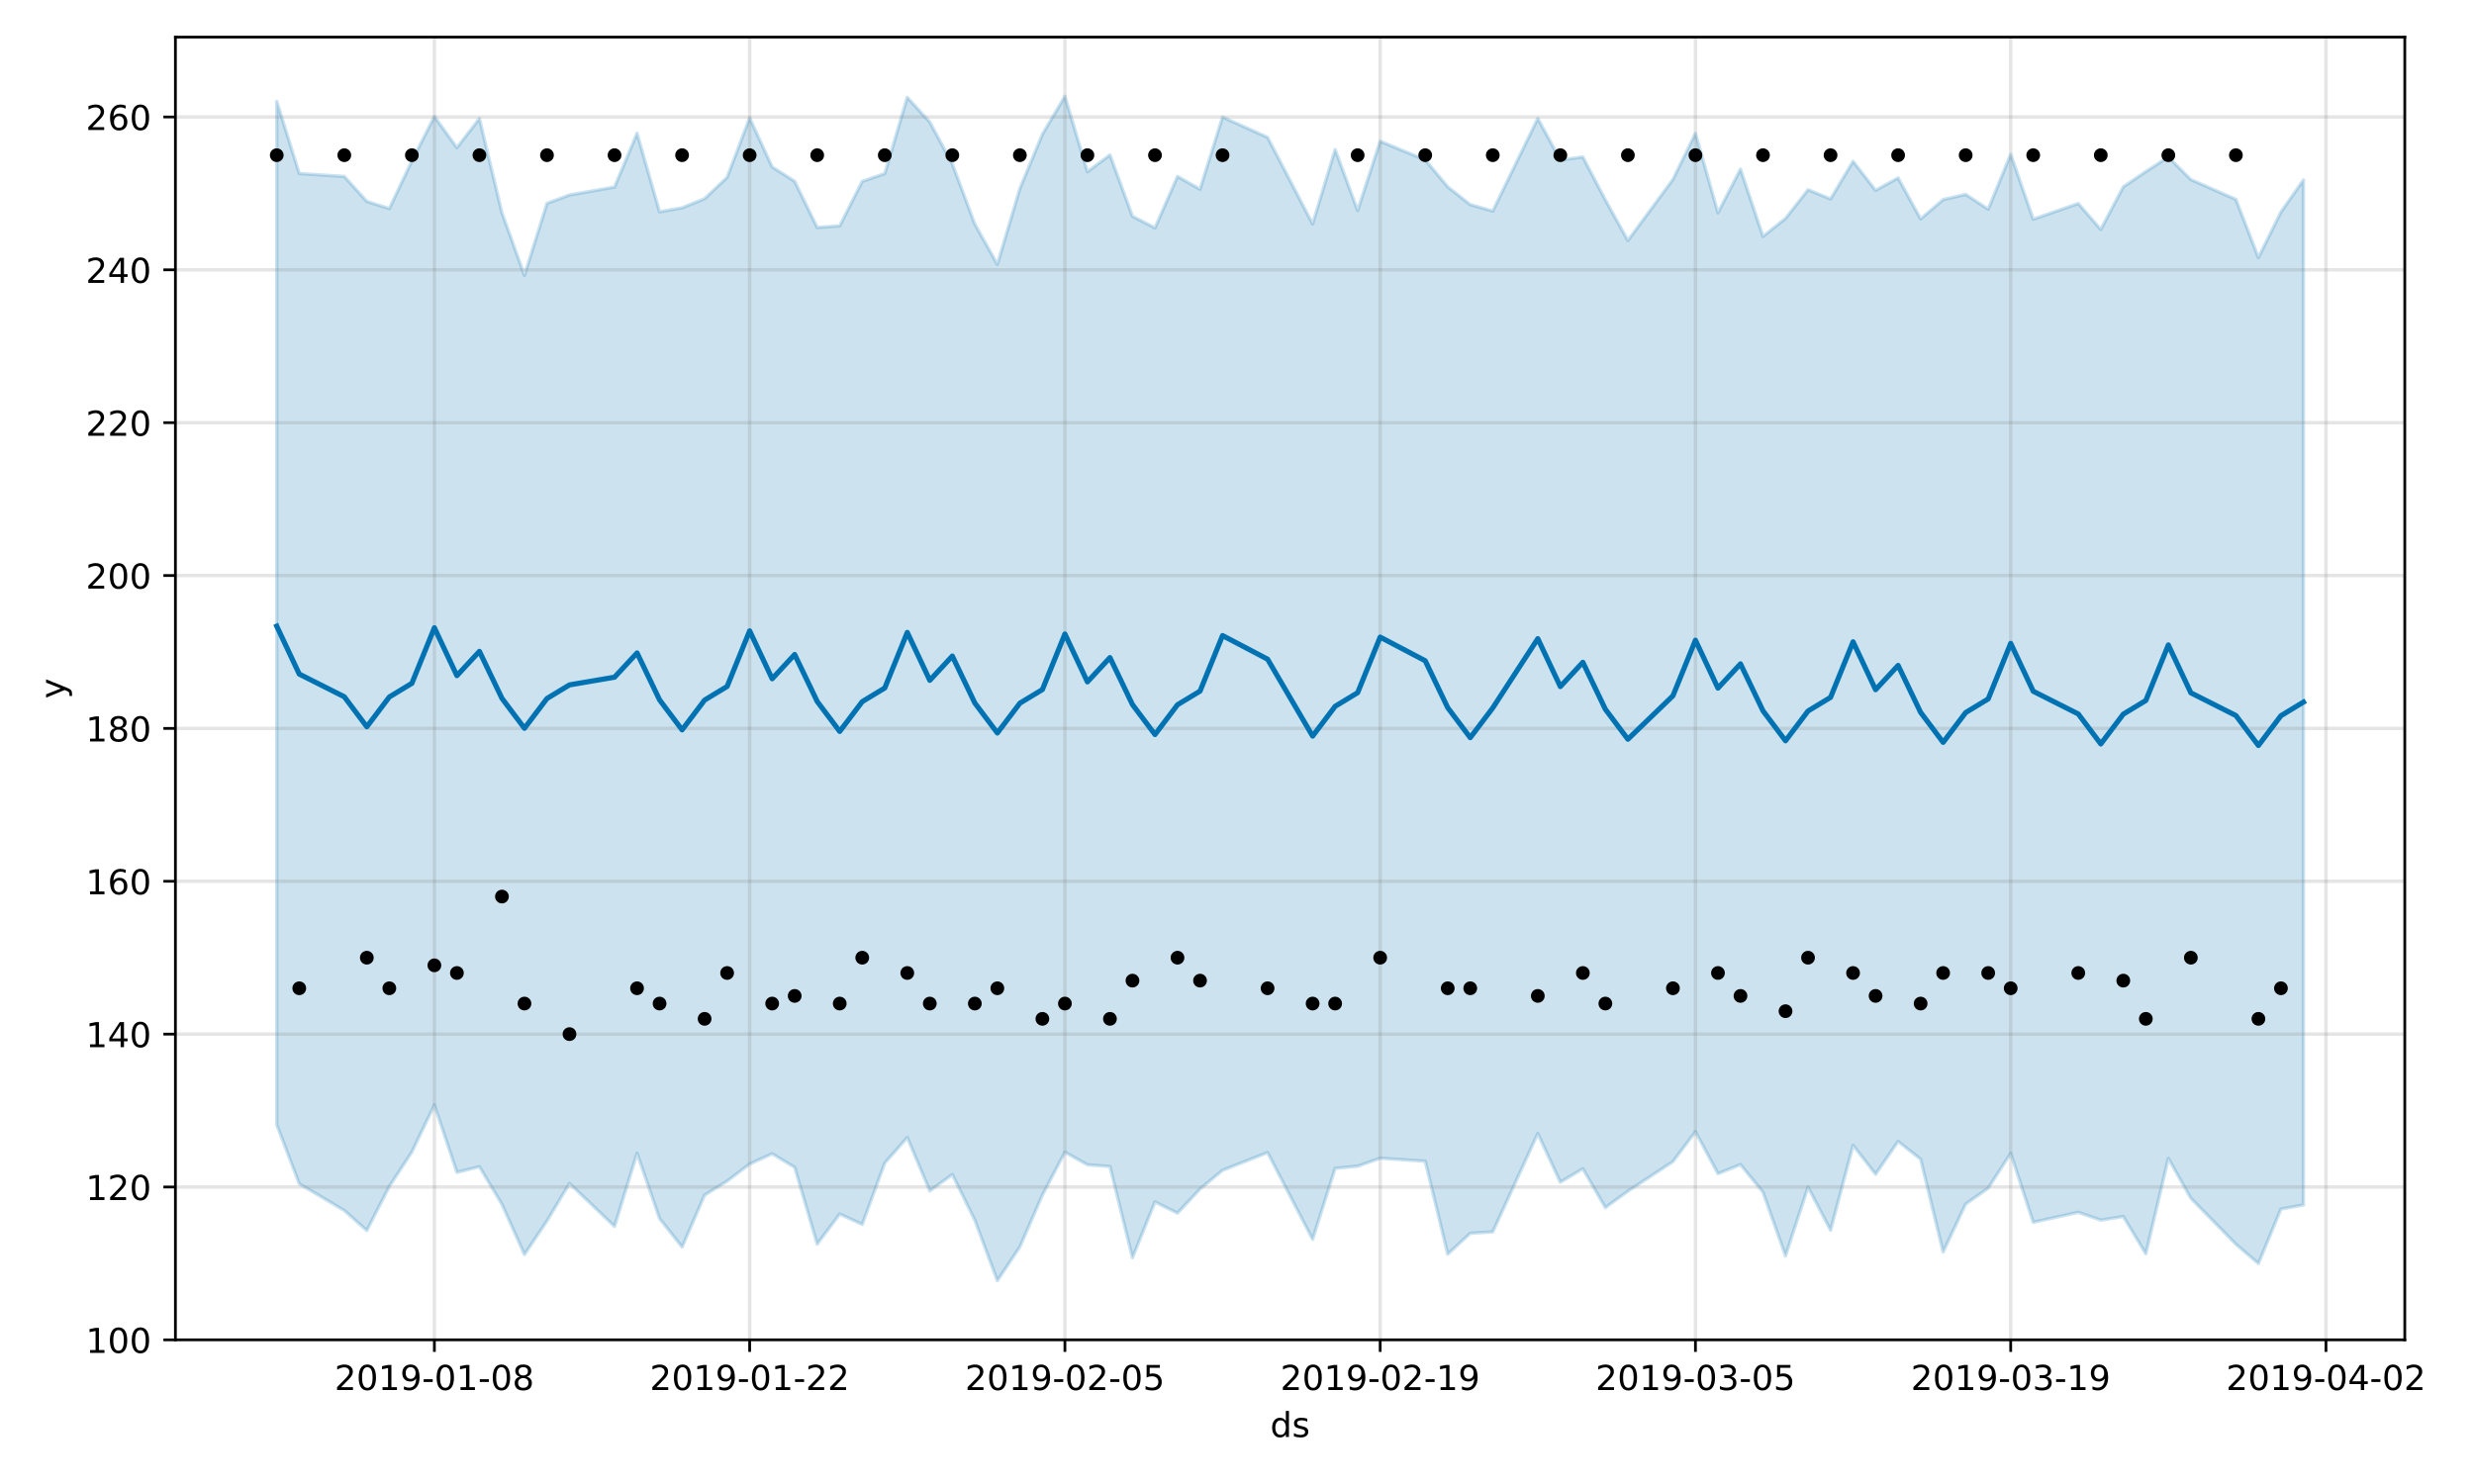 <?xml version="1.0" encoding="utf-8" standalone="no"?>
<!DOCTYPE svg PUBLIC "-//W3C//DTD SVG 1.1//EN"
  "http://www.w3.org/Graphics/SVG/1.1/DTD/svg11.dtd">
<!-- Created with matplotlib (https://matplotlib.org/) -->
<svg height="432pt" version="1.1" viewBox="0 0 720 432" width="720pt" xmlns="http://www.w3.org/2000/svg" xmlns:xlink="http://www.w3.org/1999/xlink">
 <defs>
  <style type="text/css">
*{stroke-linecap:butt;stroke-linejoin:round;}
  </style>
 </defs>
 <g id="figure_1">
  <g id="patch_1">
   <path d="M 0 432 
L 720 432 
L 720 0 
L 0 0 
z
" style="fill:#ffffff;"/>
  </g>
  <g id="axes_1">
   <g id="patch_2">
    <path d="M 51.05 390.04 
L 699.857 390.04 
L 699.857 10.8 
L 51.05 10.8 
z
" style="fill:#ffffff;"/>
   </g>
   <g id="PolyCollection_1">
    <defs>
     <path d="M 80.541 -402.483 
L 80.541 -104.566 
L 87.095 -87.398 
L 100.202 -79.61 
L 106.756 -73.783 
L 113.309 -86.63 
L 119.863 -96.647 
L 126.417 -110.341 
L 132.97 -90.729 
L 139.524 -92.361 
L 146.077 -81.423 
L 152.631 -66.809 
L 159.185 -76.574 
L 165.738 -87.496 
L 178.845 -74.982 
L 185.399 -96.269 
L 191.953 -77.268 
L 198.506 -68.977 
L 205.06 -84.098 
L 211.613 -88.182 
L 218.167 -93.141 
L 224.721 -96.144 
L 231.274 -92.188 
L 237.828 -69.838 
L 244.381 -78.59 
L 250.935 -75.564 
L 257.489 -93.44 
L 264.042 -100.843 
L 270.596 -85.316 
L 277.15 -90.09 
L 283.703 -76.793 
L 290.257 -59.198 
L 296.81 -69.029 
L 303.364 -84.113 
L 309.918 -96.595 
L 316.471 -92.936 
L 323.025 -92.425 
L 329.578 -65.873 
L 336.132 -82.108 
L 342.686 -78.856 
L 349.239 -85.865 
L 355.793 -91.315 
L 368.9 -96.485 
L 382.007 -71.229 
L 388.561 -91.892 
L 395.114 -92.51 
L 401.668 -94.841 
L 414.775 -93.972 
L 421.329 -66.91 
L 427.883 -72.972 
L 434.436 -73.391 
L 447.543 -102.008 
L 454.097 -87.864 
L 460.651 -91.774 
L 467.204 -80.465 
L 473.758 -85.23 
L 486.865 -93.852 
L 493.419 -102.549 
L 499.972 -90.344 
L 506.526 -92.98 
L 513.079 -84.945 
L 519.633 -66.42 
L 526.187 -86.405 
L 532.74 -73.874 
L 539.294 -98.606 
L 545.847 -90.18 
L 552.401 -99.719 
L 558.955 -94.551 
L 565.508 -67.537 
L 572.062 -81.505 
L 578.616 -86.112 
L 585.169 -96.265 
L 591.723 -76.188 
L 604.83 -79.089 
L 611.384 -76.81 
L 617.937 -77.858 
L 624.491 -67.019 
L 631.044 -94.777 
L 637.598 -83.18 
L 650.705 -69.799 
L 657.259 -64.182 
L 663.812 -80.036 
L 670.366 -81.233 
L 670.366 -379.609 
L 670.366 -379.609 
L 663.812 -370.287 
L 657.259 -357.017 
L 650.705 -373.954 
L 637.598 -379.724 
L 631.044 -386.296 
L 624.491 -382.035 
L 617.937 -377.607 
L 611.384 -365.204 
L 604.83 -372.758 
L 591.723 -368.178 
L 585.169 -387.09 
L 578.616 -371.092 
L 572.062 -375.409 
L 565.508 -373.896 
L 558.955 -368.269 
L 552.401 -380.206 
L 545.847 -376.584 
L 539.294 -385.049 
L 532.74 -374.083 
L 526.187 -376.761 
L 519.633 -368.416 
L 513.079 -363.168 
L 506.526 -382.763 
L 499.972 -370.069 
L 493.419 -393.167 
L 486.865 -379.76 
L 473.758 -361.996 
L 467.204 -373.798 
L 460.651 -386.317 
L 454.097 -385.391 
L 447.543 -397.526 
L 434.436 -370.564 
L 427.883 -372.429 
L 421.329 -377.619 
L 414.775 -385.459 
L 401.668 -390.881 
L 395.114 -370.727 
L 388.561 -388.466 
L 382.007 -366.809 
L 368.9 -392.019 
L 355.793 -397.92 
L 349.239 -376.907 
L 342.686 -380.636 
L 336.132 -365.664 
L 329.578 -369.028 
L 323.025 -386.889 
L 316.471 -382.009 
L 309.918 -403.962 
L 303.364 -392.911 
L 296.81 -377.109 
L 290.257 -355.025 
L 283.703 -366.771 
L 277.15 -384.3 
L 270.596 -396.447 
L 264.042 -403.649 
L 257.489 -381.465 
L 250.935 -379.204 
L 244.381 -366.253 
L 237.828 -365.771 
L 231.274 -379.222 
L 224.721 -383.395 
L 218.167 -397.661 
L 211.613 -380.37 
L 205.06 -374.163 
L 198.506 -371.501 
L 191.953 -370.339 
L 185.399 -393.194 
L 178.845 -377.551 
L 165.738 -375.244 
L 159.185 -372.799 
L 152.631 -351.84 
L 146.077 -370.072 
L 139.524 -397.486 
L 132.97 -389.012 
L 126.417 -398.07 
L 119.863 -385.135 
L 113.309 -371.279 
L 106.756 -373.372 
L 100.202 -380.636 
L 87.095 -381.483 
L 80.541 -402.483 
z
" id="m3e0fdbfd7d" style="stroke:#0072b2;stroke-opacity:0.2;"/>
    </defs>
    <g clip-path="url(#pe250be39e3)">
     <use style="fill:#0072b2;fill-opacity:0.2;stroke:#0072b2;stroke-opacity:0.2;" x="0" xlink:href="#m3e0fdbfd7d" y="432"/>
    </g>
   </g>
   <g id="matplotlib.axis_1">
    <g id="xtick_1">
     <g id="line2d_1">
      <path clip-path="url(#pe250be39e3)" d="M 126.417 390.04 
L 126.417 10.8 
" style="fill:none;stroke:#808080;stroke-linecap:square;stroke-opacity:0.2;"/>
     </g>
     <g id="line2d_2">
      <defs>
       <path d="M 0 0 
L 0 3.5 
" id="m9a53741054" style="stroke:#000000;stroke-width:0.8;"/>
      </defs>
      <g>
       <use style="stroke:#000000;stroke-width:0.8;" x="126.417" xlink:href="#m9a53741054" y="390.04"/>
      </g>
     </g>
     <g id="text_1">
      <!-- 2019-01-08 -->
      <defs>
       <path d="M 19.188 8.297 
L 53.609 8.297 
L 53.609 0 
L 7.328 0 
L 7.328 8.297 
Q 12.938 14.109 22.625 23.891 
Q 32.328 33.688 34.812 36.531 
Q 39.547 41.844 41.422 45.531 
Q 43.312 49.219 43.312 52.781 
Q 43.312 58.594 39.234 62.25 
Q 35.156 65.922 28.609 65.922 
Q 23.969 65.922 18.812 64.312 
Q 13.672 62.703 7.812 59.422 
L 7.812 69.391 
Q 13.766 71.781 18.938 73 
Q 24.125 74.219 28.422 74.219 
Q 39.75 74.219 46.484 68.547 
Q 53.219 62.891 53.219 53.422 
Q 53.219 48.922 51.531 44.891 
Q 49.859 40.875 45.406 35.406 
Q 44.188 33.984 37.641 27.219 
Q 31.109 20.453 19.188 8.297 
z
" id="DejaVuSans-50"/>
       <path d="M 31.781 66.406 
Q 24.172 66.406 20.328 58.906 
Q 16.5 51.422 16.5 36.375 
Q 16.5 21.391 20.328 13.891 
Q 24.172 6.391 31.781 6.391 
Q 39.453 6.391 43.281 13.891 
Q 47.125 21.391 47.125 36.375 
Q 47.125 51.422 43.281 58.906 
Q 39.453 66.406 31.781 66.406 
z
M 31.781 74.219 
Q 44.047 74.219 50.516 64.516 
Q 56.984 54.828 56.984 36.375 
Q 56.984 17.969 50.516 8.266 
Q 44.047 -1.422 31.781 -1.422 
Q 19.531 -1.422 13.062 8.266 
Q 6.594 17.969 6.594 36.375 
Q 6.594 54.828 13.062 64.516 
Q 19.531 74.219 31.781 74.219 
z
" id="DejaVuSans-48"/>
       <path d="M 12.406 8.297 
L 28.516 8.297 
L 28.516 63.922 
L 10.984 60.406 
L 10.984 69.391 
L 28.422 72.906 
L 38.281 72.906 
L 38.281 8.297 
L 54.391 8.297 
L 54.391 0 
L 12.406 0 
z
" id="DejaVuSans-49"/>
       <path d="M 10.984 1.516 
L 10.984 10.5 
Q 14.703 8.734 18.5 7.812 
Q 22.312 6.891 25.984 6.891 
Q 35.75 6.891 40.891 13.453 
Q 46.047 20.016 46.781 33.406 
Q 43.953 29.203 39.594 26.953 
Q 35.25 24.703 29.984 24.703 
Q 19.047 24.703 12.672 31.312 
Q 6.297 37.938 6.297 49.422 
Q 6.297 60.641 12.938 67.422 
Q 19.578 74.219 30.609 74.219 
Q 43.266 74.219 49.922 64.516 
Q 56.594 54.828 56.594 36.375 
Q 56.594 19.141 48.406 8.859 
Q 40.234 -1.422 26.422 -1.422 
Q 22.703 -1.422 18.891 -0.688 
Q 15.094 0.047 10.984 1.516 
z
M 30.609 32.422 
Q 37.25 32.422 41.125 36.953 
Q 45.016 41.5 45.016 49.422 
Q 45.016 57.281 41.125 61.844 
Q 37.25 66.406 30.609 66.406 
Q 23.969 66.406 20.094 61.844 
Q 16.219 57.281 16.219 49.422 
Q 16.219 41.5 20.094 36.953 
Q 23.969 32.422 30.609 32.422 
z
" id="DejaVuSans-57"/>
       <path d="M 4.891 31.391 
L 31.203 31.391 
L 31.203 23.391 
L 4.891 23.391 
z
" id="DejaVuSans-45"/>
       <path d="M 31.781 34.625 
Q 24.75 34.625 20.719 30.859 
Q 16.703 27.094 16.703 20.516 
Q 16.703 13.922 20.719 10.156 
Q 24.75 6.391 31.781 6.391 
Q 38.812 6.391 42.859 10.172 
Q 46.922 13.969 46.922 20.516 
Q 46.922 27.094 42.891 30.859 
Q 38.875 34.625 31.781 34.625 
z
M 21.922 38.812 
Q 15.578 40.375 12.031 44.719 
Q 8.5 49.078 8.5 55.328 
Q 8.5 64.062 14.719 69.141 
Q 20.953 74.219 31.781 74.219 
Q 42.672 74.219 48.875 69.141 
Q 55.078 64.062 55.078 55.328 
Q 55.078 49.078 51.531 44.719 
Q 48 40.375 41.703 38.812 
Q 48.828 37.156 52.797 32.312 
Q 56.781 27.484 56.781 20.516 
Q 56.781 9.906 50.312 4.234 
Q 43.844 -1.422 31.781 -1.422 
Q 19.734 -1.422 13.25 4.234 
Q 6.781 9.906 6.781 20.516 
Q 6.781 27.484 10.781 32.312 
Q 14.797 37.156 21.922 38.812 
z
M 18.312 54.391 
Q 18.312 48.734 21.844 45.562 
Q 25.391 42.391 31.781 42.391 
Q 38.141 42.391 41.719 45.562 
Q 45.312 48.734 45.312 54.391 
Q 45.312 60.062 41.719 63.234 
Q 38.141 66.406 31.781 66.406 
Q 25.391 66.406 21.844 63.234 
Q 18.312 60.062 18.312 54.391 
z
" id="DejaVuSans-56"/>
      </defs>
      <g transform="translate(97.359 404.638)scale(0.1 -0.1)">
       <use xlink:href="#DejaVuSans-50"/>
       <use x="63.623" xlink:href="#DejaVuSans-48"/>
       <use x="127.246" xlink:href="#DejaVuSans-49"/>
       <use x="190.869" xlink:href="#DejaVuSans-57"/>
       <use x="254.492" xlink:href="#DejaVuSans-45"/>
       <use x="290.576" xlink:href="#DejaVuSans-48"/>
       <use x="354.199" xlink:href="#DejaVuSans-49"/>
       <use x="417.822" xlink:href="#DejaVuSans-45"/>
       <use x="453.906" xlink:href="#DejaVuSans-48"/>
       <use x="517.529" xlink:href="#DejaVuSans-56"/>
      </g>
     </g>
    </g>
    <g id="xtick_2">
     <g id="line2d_3">
      <path clip-path="url(#pe250be39e3)" d="M 218.167 390.04 
L 218.167 10.8 
" style="fill:none;stroke:#808080;stroke-linecap:square;stroke-opacity:0.2;"/>
     </g>
     <g id="line2d_4">
      <g>
       <use style="stroke:#000000;stroke-width:0.8;" x="218.167" xlink:href="#m9a53741054" y="390.04"/>
      </g>
     </g>
     <g id="text_2">
      <!-- 2019-01-22 -->
      <g transform="translate(189.109 404.638)scale(0.1 -0.1)">
       <use xlink:href="#DejaVuSans-50"/>
       <use x="63.623" xlink:href="#DejaVuSans-48"/>
       <use x="127.246" xlink:href="#DejaVuSans-49"/>
       <use x="190.869" xlink:href="#DejaVuSans-57"/>
       <use x="254.492" xlink:href="#DejaVuSans-45"/>
       <use x="290.576" xlink:href="#DejaVuSans-48"/>
       <use x="354.199" xlink:href="#DejaVuSans-49"/>
       <use x="417.822" xlink:href="#DejaVuSans-45"/>
       <use x="453.906" xlink:href="#DejaVuSans-50"/>
       <use x="517.529" xlink:href="#DejaVuSans-50"/>
      </g>
     </g>
    </g>
    <g id="xtick_3">
     <g id="line2d_5">
      <path clip-path="url(#pe250be39e3)" d="M 309.918 390.04 
L 309.918 10.8 
" style="fill:none;stroke:#808080;stroke-linecap:square;stroke-opacity:0.2;"/>
     </g>
     <g id="line2d_6">
      <g>
       <use style="stroke:#000000;stroke-width:0.8;" x="309.918" xlink:href="#m9a53741054" y="390.04"/>
      </g>
     </g>
     <g id="text_3">
      <!-- 2019-02-05 -->
      <defs>
       <path d="M 10.797 72.906 
L 49.516 72.906 
L 49.516 64.594 
L 19.828 64.594 
L 19.828 46.734 
Q 21.969 47.469 24.109 47.828 
Q 26.266 48.188 28.422 48.188 
Q 40.625 48.188 47.75 41.5 
Q 54.891 34.812 54.891 23.391 
Q 54.891 11.625 47.562 5.094 
Q 40.234 -1.422 26.906 -1.422 
Q 22.312 -1.422 17.547 -0.641 
Q 12.797 0.141 7.719 1.703 
L 7.719 11.625 
Q 12.109 9.234 16.797 8.062 
Q 21.484 6.891 26.703 6.891 
Q 35.156 6.891 40.078 11.328 
Q 45.016 15.766 45.016 23.391 
Q 45.016 31 40.078 35.438 
Q 35.156 39.891 26.703 39.891 
Q 22.75 39.891 18.812 39.016 
Q 14.891 38.141 10.797 36.281 
z
" id="DejaVuSans-53"/>
      </defs>
      <g transform="translate(280.86 404.638)scale(0.1 -0.1)">
       <use xlink:href="#DejaVuSans-50"/>
       <use x="63.623" xlink:href="#DejaVuSans-48"/>
       <use x="127.246" xlink:href="#DejaVuSans-49"/>
       <use x="190.869" xlink:href="#DejaVuSans-57"/>
       <use x="254.492" xlink:href="#DejaVuSans-45"/>
       <use x="290.576" xlink:href="#DejaVuSans-48"/>
       <use x="354.199" xlink:href="#DejaVuSans-50"/>
       <use x="417.822" xlink:href="#DejaVuSans-45"/>
       <use x="453.906" xlink:href="#DejaVuSans-48"/>
       <use x="517.529" xlink:href="#DejaVuSans-53"/>
      </g>
     </g>
    </g>
    <g id="xtick_4">
     <g id="line2d_7">
      <path clip-path="url(#pe250be39e3)" d="M 401.668 390.04 
L 401.668 10.8 
" style="fill:none;stroke:#808080;stroke-linecap:square;stroke-opacity:0.2;"/>
     </g>
     <g id="line2d_8">
      <g>
       <use style="stroke:#000000;stroke-width:0.8;" x="401.668" xlink:href="#m9a53741054" y="390.04"/>
      </g>
     </g>
     <g id="text_4">
      <!-- 2019-02-19 -->
      <g transform="translate(372.61 404.638)scale(0.1 -0.1)">
       <use xlink:href="#DejaVuSans-50"/>
       <use x="63.623" xlink:href="#DejaVuSans-48"/>
       <use x="127.246" xlink:href="#DejaVuSans-49"/>
       <use x="190.869" xlink:href="#DejaVuSans-57"/>
       <use x="254.492" xlink:href="#DejaVuSans-45"/>
       <use x="290.576" xlink:href="#DejaVuSans-48"/>
       <use x="354.199" xlink:href="#DejaVuSans-50"/>
       <use x="417.822" xlink:href="#DejaVuSans-45"/>
       <use x="453.906" xlink:href="#DejaVuSans-49"/>
       <use x="517.529" xlink:href="#DejaVuSans-57"/>
      </g>
     </g>
    </g>
    <g id="xtick_5">
     <g id="line2d_9">
      <path clip-path="url(#pe250be39e3)" d="M 493.419 390.04 
L 493.419 10.8 
" style="fill:none;stroke:#808080;stroke-linecap:square;stroke-opacity:0.2;"/>
     </g>
     <g id="line2d_10">
      <g>
       <use style="stroke:#000000;stroke-width:0.8;" x="493.419" xlink:href="#m9a53741054" y="390.04"/>
      </g>
     </g>
     <g id="text_5">
      <!-- 2019-03-05 -->
      <defs>
       <path d="M 40.578 39.312 
Q 47.656 37.797 51.625 33 
Q 55.609 28.219 55.609 21.188 
Q 55.609 10.406 48.188 4.484 
Q 40.766 -1.422 27.094 -1.422 
Q 22.516 -1.422 17.656 -0.516 
Q 12.797 0.391 7.625 2.203 
L 7.625 11.719 
Q 11.719 9.328 16.594 8.109 
Q 21.484 6.891 26.812 6.891 
Q 36.078 6.891 40.938 10.547 
Q 45.797 14.203 45.797 21.188 
Q 45.797 27.641 41.281 31.266 
Q 36.766 34.906 28.719 34.906 
L 20.219 34.906 
L 20.219 43.016 
L 29.109 43.016 
Q 36.375 43.016 40.234 45.922 
Q 44.094 48.828 44.094 54.297 
Q 44.094 59.906 40.109 62.906 
Q 36.141 65.922 28.719 65.922 
Q 24.656 65.922 20.016 65.031 
Q 15.375 64.156 9.812 62.312 
L 9.812 71.094 
Q 15.438 72.656 20.344 73.438 
Q 25.25 74.219 29.594 74.219 
Q 40.828 74.219 47.359 69.109 
Q 53.906 64.016 53.906 55.328 
Q 53.906 49.266 50.438 45.094 
Q 46.969 40.922 40.578 39.312 
z
" id="DejaVuSans-51"/>
      </defs>
      <g transform="translate(464.361 404.638)scale(0.1 -0.1)">
       <use xlink:href="#DejaVuSans-50"/>
       <use x="63.623" xlink:href="#DejaVuSans-48"/>
       <use x="127.246" xlink:href="#DejaVuSans-49"/>
       <use x="190.869" xlink:href="#DejaVuSans-57"/>
       <use x="254.492" xlink:href="#DejaVuSans-45"/>
       <use x="290.576" xlink:href="#DejaVuSans-48"/>
       <use x="354.199" xlink:href="#DejaVuSans-51"/>
       <use x="417.822" xlink:href="#DejaVuSans-45"/>
       <use x="453.906" xlink:href="#DejaVuSans-48"/>
       <use x="517.529" xlink:href="#DejaVuSans-53"/>
      </g>
     </g>
    </g>
    <g id="xtick_6">
     <g id="line2d_11">
      <path clip-path="url(#pe250be39e3)" d="M 585.169 390.04 
L 585.169 10.8 
" style="fill:none;stroke:#808080;stroke-linecap:square;stroke-opacity:0.2;"/>
     </g>
     <g id="line2d_12">
      <g>
       <use style="stroke:#000000;stroke-width:0.8;" x="585.169" xlink:href="#m9a53741054" y="390.04"/>
      </g>
     </g>
     <g id="text_6">
      <!-- 2019-03-19 -->
      <g transform="translate(556.111 404.638)scale(0.1 -0.1)">
       <use xlink:href="#DejaVuSans-50"/>
       <use x="63.623" xlink:href="#DejaVuSans-48"/>
       <use x="127.246" xlink:href="#DejaVuSans-49"/>
       <use x="190.869" xlink:href="#DejaVuSans-57"/>
       <use x="254.492" xlink:href="#DejaVuSans-45"/>
       <use x="290.576" xlink:href="#DejaVuSans-48"/>
       <use x="354.199" xlink:href="#DejaVuSans-51"/>
       <use x="417.822" xlink:href="#DejaVuSans-45"/>
       <use x="453.906" xlink:href="#DejaVuSans-49"/>
       <use x="517.529" xlink:href="#DejaVuSans-57"/>
      </g>
     </g>
    </g>
    <g id="xtick_7">
     <g id="line2d_13">
      <path clip-path="url(#pe250be39e3)" d="M 676.92 390.04 
L 676.92 10.8 
" style="fill:none;stroke:#808080;stroke-linecap:square;stroke-opacity:0.2;"/>
     </g>
     <g id="line2d_14">
      <g>
       <use style="stroke:#000000;stroke-width:0.8;" x="676.92" xlink:href="#m9a53741054" y="390.04"/>
      </g>
     </g>
     <g id="text_7">
      <!-- 2019-04-02 -->
      <defs>
       <path d="M 37.797 64.312 
L 12.891 25.391 
L 37.797 25.391 
z
M 35.203 72.906 
L 47.609 72.906 
L 47.609 25.391 
L 58.016 25.391 
L 58.016 17.188 
L 47.609 17.188 
L 47.609 0 
L 37.797 0 
L 37.797 17.188 
L 4.891 17.188 
L 4.891 26.703 
z
" id="DejaVuSans-52"/>
      </defs>
      <g transform="translate(647.862 404.638)scale(0.1 -0.1)">
       <use xlink:href="#DejaVuSans-50"/>
       <use x="63.623" xlink:href="#DejaVuSans-48"/>
       <use x="127.246" xlink:href="#DejaVuSans-49"/>
       <use x="190.869" xlink:href="#DejaVuSans-57"/>
       <use x="254.492" xlink:href="#DejaVuSans-45"/>
       <use x="290.576" xlink:href="#DejaVuSans-48"/>
       <use x="354.199" xlink:href="#DejaVuSans-52"/>
       <use x="417.822" xlink:href="#DejaVuSans-45"/>
       <use x="453.906" xlink:href="#DejaVuSans-48"/>
       <use x="517.529" xlink:href="#DejaVuSans-50"/>
      </g>
     </g>
    </g>
    <g id="text_8">
     <!-- ds -->
     <defs>
      <path d="M 45.406 46.391 
L 45.406 75.984 
L 54.391 75.984 
L 54.391 0 
L 45.406 0 
L 45.406 8.203 
Q 42.578 3.328 38.25 0.953 
Q 33.938 -1.422 27.875 -1.422 
Q 17.969 -1.422 11.734 6.484 
Q 5.516 14.406 5.516 27.297 
Q 5.516 40.188 11.734 48.094 
Q 17.969 56 27.875 56 
Q 33.938 56 38.25 53.625 
Q 42.578 51.266 45.406 46.391 
z
M 14.797 27.297 
Q 14.797 17.391 18.875 11.75 
Q 22.953 6.109 30.078 6.109 
Q 37.203 6.109 41.297 11.75 
Q 45.406 17.391 45.406 27.297 
Q 45.406 37.203 41.297 42.844 
Q 37.203 48.484 30.078 48.484 
Q 22.953 48.484 18.875 42.844 
Q 14.797 37.203 14.797 27.297 
z
" id="DejaVuSans-100"/>
      <path d="M 44.281 53.078 
L 44.281 44.578 
Q 40.484 46.531 36.375 47.5 
Q 32.281 48.484 27.875 48.484 
Q 21.188 48.484 17.844 46.438 
Q 14.5 44.391 14.5 40.281 
Q 14.5 37.156 16.891 35.375 
Q 19.281 33.594 26.516 31.984 
L 29.594 31.297 
Q 39.156 29.25 43.188 25.516 
Q 47.219 21.781 47.219 15.094 
Q 47.219 7.469 41.188 3.016 
Q 35.156 -1.422 24.609 -1.422 
Q 20.219 -1.422 15.453 -0.562 
Q 10.688 0.297 5.422 2 
L 5.422 11.281 
Q 10.406 8.688 15.234 7.391 
Q 20.062 6.109 24.812 6.109 
Q 31.156 6.109 34.562 8.281 
Q 37.984 10.453 37.984 14.406 
Q 37.984 18.062 35.516 20.016 
Q 33.062 21.969 24.703 23.781 
L 21.578 24.516 
Q 13.234 26.266 9.516 29.906 
Q 5.812 33.547 5.812 39.891 
Q 5.812 47.609 11.281 51.797 
Q 16.75 56 26.812 56 
Q 31.781 56 36.172 55.266 
Q 40.578 54.547 44.281 53.078 
z
" id="DejaVuSans-115"/>
     </defs>
     <g transform="translate(369.675 418.317)scale(0.1 -0.1)">
      <use xlink:href="#DejaVuSans-100"/>
      <use x="63.477" xlink:href="#DejaVuSans-115"/>
     </g>
    </g>
   </g>
   <g id="matplotlib.axis_2">
    <g id="ytick_1">
     <g id="line2d_15">
      <path clip-path="url(#pe250be39e3)" d="M 51.05 390.036 
L 699.857 390.036 
" style="fill:none;stroke:#808080;stroke-linecap:square;stroke-opacity:0.2;"/>
     </g>
     <g id="line2d_16">
      <defs>
       <path d="M 0 0 
L -3.5 0 
" id="m19115b9fd4" style="stroke:#000000;stroke-width:0.8;"/>
      </defs>
      <g>
       <use style="stroke:#000000;stroke-width:0.8;" x="51.05" xlink:href="#m19115b9fd4" y="390.036"/>
      </g>
     </g>
     <g id="text_9">
      <!-- 100 -->
      <g transform="translate(24.962 393.836)scale(0.1 -0.1)">
       <use xlink:href="#DejaVuSans-49"/>
       <use x="63.623" xlink:href="#DejaVuSans-48"/>
       <use x="127.246" xlink:href="#DejaVuSans-48"/>
      </g>
     </g>
    </g>
    <g id="ytick_2">
     <g id="line2d_17">
      <path clip-path="url(#pe250be39e3)" d="M 51.05 345.538 
L 699.857 345.538 
" style="fill:none;stroke:#808080;stroke-linecap:square;stroke-opacity:0.2;"/>
     </g>
     <g id="line2d_18">
      <g>
       <use style="stroke:#000000;stroke-width:0.8;" x="51.05" xlink:href="#m19115b9fd4" y="345.538"/>
      </g>
     </g>
     <g id="text_10">
      <!-- 120 -->
      <g transform="translate(24.962 349.337)scale(0.1 -0.1)">
       <use xlink:href="#DejaVuSans-49"/>
       <use x="63.623" xlink:href="#DejaVuSans-50"/>
       <use x="127.246" xlink:href="#DejaVuSans-48"/>
      </g>
     </g>
    </g>
    <g id="ytick_3">
     <g id="line2d_19">
      <path clip-path="url(#pe250be39e3)" d="M 51.05 301.04 
L 699.857 301.04 
" style="fill:none;stroke:#808080;stroke-linecap:square;stroke-opacity:0.2;"/>
     </g>
     <g id="line2d_20">
      <g>
       <use style="stroke:#000000;stroke-width:0.8;" x="51.05" xlink:href="#m19115b9fd4" y="301.04"/>
      </g>
     </g>
     <g id="text_11">
      <!-- 140 -->
      <g transform="translate(24.962 304.839)scale(0.1 -0.1)">
       <use xlink:href="#DejaVuSans-49"/>
       <use x="63.623" xlink:href="#DejaVuSans-52"/>
       <use x="127.246" xlink:href="#DejaVuSans-48"/>
      </g>
     </g>
    </g>
    <g id="ytick_4">
     <g id="line2d_21">
      <path clip-path="url(#pe250be39e3)" d="M 51.05 256.541 
L 699.857 256.541 
" style="fill:none;stroke:#808080;stroke-linecap:square;stroke-opacity:0.2;"/>
     </g>
     <g id="line2d_22">
      <g>
       <use style="stroke:#000000;stroke-width:0.8;" x="51.05" xlink:href="#m19115b9fd4" y="256.541"/>
      </g>
     </g>
     <g id="text_12">
      <!-- 160 -->
      <defs>
       <path d="M 33.016 40.375 
Q 26.375 40.375 22.484 35.828 
Q 18.609 31.297 18.609 23.391 
Q 18.609 15.531 22.484 10.953 
Q 26.375 6.391 33.016 6.391 
Q 39.656 6.391 43.531 10.953 
Q 47.406 15.531 47.406 23.391 
Q 47.406 31.297 43.531 35.828 
Q 39.656 40.375 33.016 40.375 
z
M 52.594 71.297 
L 52.594 62.312 
Q 48.875 64.062 45.094 64.984 
Q 41.312 65.922 37.594 65.922 
Q 27.828 65.922 22.672 59.328 
Q 17.531 52.734 16.797 39.406 
Q 19.672 43.656 24.016 45.922 
Q 28.375 48.188 33.594 48.188 
Q 44.578 48.188 50.953 41.516 
Q 57.328 34.859 57.328 23.391 
Q 57.328 12.156 50.688 5.359 
Q 44.047 -1.422 33.016 -1.422 
Q 20.359 -1.422 13.672 8.266 
Q 6.984 17.969 6.984 36.375 
Q 6.984 53.656 15.188 63.938 
Q 23.391 74.219 37.203 74.219 
Q 40.922 74.219 44.703 73.484 
Q 48.484 72.75 52.594 71.297 
z
" id="DejaVuSans-54"/>
      </defs>
      <g transform="translate(24.962 260.341)scale(0.1 -0.1)">
       <use xlink:href="#DejaVuSans-49"/>
       <use x="63.623" xlink:href="#DejaVuSans-54"/>
       <use x="127.246" xlink:href="#DejaVuSans-48"/>
      </g>
     </g>
    </g>
    <g id="ytick_5">
     <g id="line2d_23">
      <path clip-path="url(#pe250be39e3)" d="M 51.05 212.043 
L 699.857 212.043 
" style="fill:none;stroke:#808080;stroke-linecap:square;stroke-opacity:0.2;"/>
     </g>
     <g id="line2d_24">
      <g>
       <use style="stroke:#000000;stroke-width:0.8;" x="51.05" xlink:href="#m19115b9fd4" y="212.043"/>
      </g>
     </g>
     <g id="text_13">
      <!-- 180 -->
      <g transform="translate(24.962 215.842)scale(0.1 -0.1)">
       <use xlink:href="#DejaVuSans-49"/>
       <use x="63.623" xlink:href="#DejaVuSans-56"/>
       <use x="127.246" xlink:href="#DejaVuSans-48"/>
      </g>
     </g>
    </g>
    <g id="ytick_6">
     <g id="line2d_25">
      <path clip-path="url(#pe250be39e3)" d="M 51.05 167.545 
L 699.857 167.545 
" style="fill:none;stroke:#808080;stroke-linecap:square;stroke-opacity:0.2;"/>
     </g>
     <g id="line2d_26">
      <g>
       <use style="stroke:#000000;stroke-width:0.8;" x="51.05" xlink:href="#m19115b9fd4" y="167.545"/>
      </g>
     </g>
     <g id="text_14">
      <!-- 200 -->
      <g transform="translate(24.962 171.344)scale(0.1 -0.1)">
       <use xlink:href="#DejaVuSans-50"/>
       <use x="63.623" xlink:href="#DejaVuSans-48"/>
       <use x="127.246" xlink:href="#DejaVuSans-48"/>
      </g>
     </g>
    </g>
    <g id="ytick_7">
     <g id="line2d_27">
      <path clip-path="url(#pe250be39e3)" d="M 51.05 123.046 
L 699.857 123.046 
" style="fill:none;stroke:#808080;stroke-linecap:square;stroke-opacity:0.2;"/>
     </g>
     <g id="line2d_28">
      <g>
       <use style="stroke:#000000;stroke-width:0.8;" x="51.05" xlink:href="#m19115b9fd4" y="123.046"/>
      </g>
     </g>
     <g id="text_15">
      <!-- 220 -->
      <g transform="translate(24.962 126.846)scale(0.1 -0.1)">
       <use xlink:href="#DejaVuSans-50"/>
       <use x="63.623" xlink:href="#DejaVuSans-50"/>
       <use x="127.246" xlink:href="#DejaVuSans-48"/>
      </g>
     </g>
    </g>
    <g id="ytick_8">
     <g id="line2d_29">
      <path clip-path="url(#pe250be39e3)" d="M 51.05 78.548 
L 699.857 78.548 
" style="fill:none;stroke:#808080;stroke-linecap:square;stroke-opacity:0.2;"/>
     </g>
     <g id="line2d_30">
      <g>
       <use style="stroke:#000000;stroke-width:0.8;" x="51.05" xlink:href="#m19115b9fd4" y="78.548"/>
      </g>
     </g>
     <g id="text_16">
      <!-- 240 -->
      <g transform="translate(24.962 82.347)scale(0.1 -0.1)">
       <use xlink:href="#DejaVuSans-50"/>
       <use x="63.623" xlink:href="#DejaVuSans-52"/>
       <use x="127.246" xlink:href="#DejaVuSans-48"/>
      </g>
     </g>
    </g>
    <g id="ytick_9">
     <g id="line2d_31">
      <path clip-path="url(#pe250be39e3)" d="M 51.05 34.05 
L 699.857 34.05 
" style="fill:none;stroke:#808080;stroke-linecap:square;stroke-opacity:0.2;"/>
     </g>
     <g id="line2d_32">
      <g>
       <use style="stroke:#000000;stroke-width:0.8;" x="51.05" xlink:href="#m19115b9fd4" y="34.05"/>
      </g>
     </g>
     <g id="text_17">
      <!-- 260 -->
      <g transform="translate(24.962 37.849)scale(0.1 -0.1)">
       <use xlink:href="#DejaVuSans-50"/>
       <use x="63.623" xlink:href="#DejaVuSans-54"/>
       <use x="127.246" xlink:href="#DejaVuSans-48"/>
      </g>
     </g>
    </g>
    <g id="text_18">
     <!-- y -->
     <defs>
      <path d="M 32.172 -5.078 
Q 28.375 -14.844 24.75 -17.812 
Q 21.141 -20.797 15.094 -20.797 
L 7.906 -20.797 
L 7.906 -13.281 
L 13.188 -13.281 
Q 16.891 -13.281 18.938 -11.516 
Q 21 -9.766 23.484 -3.219 
L 25.094 0.875 
L 2.984 54.688 
L 12.5 54.688 
L 29.594 11.922 
L 46.688 54.688 
L 56.203 54.688 
z
" id="DejaVuSans-121"/>
     </defs>
     <g transform="translate(18.883 203.379)rotate(-90)scale(0.1 -0.1)">
      <use xlink:href="#DejaVuSans-121"/>
     </g>
    </g>
   </g>
   <g id="line2d_33">
    <defs>
     <path d="M 0 1.5 
C 0.398 1.5 0.779 1.342 1.061 1.061 
C 1.342 0.779 1.5 0.398 1.5 0 
C 1.5 -0.398 1.342 -0.779 1.061 -1.061 
C 0.779 -1.342 0.398 -1.5 0 -1.5 
C -0.398 -1.5 -0.779 -1.342 -1.061 -1.061 
C -1.342 -0.779 -1.5 -0.398 -1.5 0 
C -1.5 0.398 -1.342 0.779 -1.061 1.061 
C -0.779 1.342 -0.398 1.5 0 1.5 
z
" id="m9002625d06" style="stroke:#000000;"/>
    </defs>
    <g clip-path="url(#pe250be39e3)">
     <use style="stroke:#000000;" x="80.541" xlink:href="#m9002625d06" y="45.174"/>
     <use style="stroke:#000000;" x="87.095" xlink:href="#m9002625d06" y="287.69"/>
     <use style="stroke:#000000;" x="100.202" xlink:href="#m9002625d06" y="45.174"/>
     <use style="stroke:#000000;" x="106.756" xlink:href="#m9002625d06" y="278.79"/>
     <use style="stroke:#000000;" x="113.309" xlink:href="#m9002625d06" y="287.69"/>
     <use style="stroke:#000000;" x="119.863" xlink:href="#m9002625d06" y="45.174"/>
     <use style="stroke:#000000;" x="126.417" xlink:href="#m9002625d06" y="281.015"/>
     <use style="stroke:#000000;" x="132.97" xlink:href="#m9002625d06" y="283.24"/>
     <use style="stroke:#000000;" x="139.524" xlink:href="#m9002625d06" y="45.174"/>
     <use style="stroke:#000000;" x="146.077" xlink:href="#m9002625d06" y="260.991"/>
     <use style="stroke:#000000;" x="152.631" xlink:href="#m9002625d06" y="292.14"/>
     <use style="stroke:#000000;" x="159.185" xlink:href="#m9002625d06" y="45.174"/>
     <use style="stroke:#000000;" x="165.738" xlink:href="#m9002625d06" y="301.04"/>
     <use style="stroke:#000000;" x="178.845" xlink:href="#m9002625d06" y="45.174"/>
     <use style="stroke:#000000;" x="185.399" xlink:href="#m9002625d06" y="287.69"/>
     <use style="stroke:#000000;" x="191.953" xlink:href="#m9002625d06" y="292.14"/>
     <use style="stroke:#000000;" x="198.506" xlink:href="#m9002625d06" y="45.174"/>
     <use style="stroke:#000000;" x="205.06" xlink:href="#m9002625d06" y="296.59"/>
     <use style="stroke:#000000;" x="211.613" xlink:href="#m9002625d06" y="283.24"/>
     <use style="stroke:#000000;" x="218.167" xlink:href="#m9002625d06" y="45.174"/>
     <use style="stroke:#000000;" x="224.721" xlink:href="#m9002625d06" y="292.14"/>
     <use style="stroke:#000000;" x="231.274" xlink:href="#m9002625d06" y="289.915"/>
     <use style="stroke:#000000;" x="237.828" xlink:href="#m9002625d06" y="45.174"/>
     <use style="stroke:#000000;" x="244.381" xlink:href="#m9002625d06" y="292.14"/>
     <use style="stroke:#000000;" x="250.935" xlink:href="#m9002625d06" y="278.79"/>
     <use style="stroke:#000000;" x="257.489" xlink:href="#m9002625d06" y="45.174"/>
     <use style="stroke:#000000;" x="264.042" xlink:href="#m9002625d06" y="283.24"/>
     <use style="stroke:#000000;" x="270.596" xlink:href="#m9002625d06" y="292.14"/>
     <use style="stroke:#000000;" x="277.15" xlink:href="#m9002625d06" y="45.174"/>
     <use style="stroke:#000000;" x="283.703" xlink:href="#m9002625d06" y="292.14"/>
     <use style="stroke:#000000;" x="290.257" xlink:href="#m9002625d06" y="287.69"/>
     <use style="stroke:#000000;" x="296.81" xlink:href="#m9002625d06" y="45.174"/>
     <use style="stroke:#000000;" x="303.364" xlink:href="#m9002625d06" y="296.59"/>
     <use style="stroke:#000000;" x="309.918" xlink:href="#m9002625d06" y="292.14"/>
     <use style="stroke:#000000;" x="316.471" xlink:href="#m9002625d06" y="45.174"/>
     <use style="stroke:#000000;" x="323.025" xlink:href="#m9002625d06" y="296.59"/>
     <use style="stroke:#000000;" x="329.578" xlink:href="#m9002625d06" y="285.465"/>
     <use style="stroke:#000000;" x="336.132" xlink:href="#m9002625d06" y="45.174"/>
     <use style="stroke:#000000;" x="342.686" xlink:href="#m9002625d06" y="278.79"/>
     <use style="stroke:#000000;" x="349.239" xlink:href="#m9002625d06" y="285.465"/>
     <use style="stroke:#000000;" x="355.793" xlink:href="#m9002625d06" y="45.174"/>
     <use style="stroke:#000000;" x="368.9" xlink:href="#m9002625d06" y="287.69"/>
     <use style="stroke:#000000;" x="382.007" xlink:href="#m9002625d06" y="292.14"/>
     <use style="stroke:#000000;" x="388.561" xlink:href="#m9002625d06" y="292.14"/>
     <use style="stroke:#000000;" x="395.114" xlink:href="#m9002625d06" y="45.174"/>
     <use style="stroke:#000000;" x="401.668" xlink:href="#m9002625d06" y="278.79"/>
     <use style="stroke:#000000;" x="414.775" xlink:href="#m9002625d06" y="45.174"/>
     <use style="stroke:#000000;" x="421.329" xlink:href="#m9002625d06" y="287.69"/>
     <use style="stroke:#000000;" x="427.883" xlink:href="#m9002625d06" y="287.69"/>
     <use style="stroke:#000000;" x="434.436" xlink:href="#m9002625d06" y="45.174"/>
     <use style="stroke:#000000;" x="447.543" xlink:href="#m9002625d06" y="289.915"/>
     <use style="stroke:#000000;" x="454.097" xlink:href="#m9002625d06" y="45.174"/>
     <use style="stroke:#000000;" x="460.651" xlink:href="#m9002625d06" y="283.24"/>
     <use style="stroke:#000000;" x="467.204" xlink:href="#m9002625d06" y="292.14"/>
     <use style="stroke:#000000;" x="473.758" xlink:href="#m9002625d06" y="45.174"/>
     <use style="stroke:#000000;" x="486.865" xlink:href="#m9002625d06" y="287.69"/>
     <use style="stroke:#000000;" x="493.419" xlink:href="#m9002625d06" y="45.174"/>
     <use style="stroke:#000000;" x="499.972" xlink:href="#m9002625d06" y="283.24"/>
     <use style="stroke:#000000;" x="506.526" xlink:href="#m9002625d06" y="289.915"/>
     <use style="stroke:#000000;" x="513.079" xlink:href="#m9002625d06" y="45.174"/>
     <use style="stroke:#000000;" x="519.633" xlink:href="#m9002625d06" y="294.365"/>
     <use style="stroke:#000000;" x="526.187" xlink:href="#m9002625d06" y="278.79"/>
     <use style="stroke:#000000;" x="532.74" xlink:href="#m9002625d06" y="45.174"/>
     <use style="stroke:#000000;" x="539.294" xlink:href="#m9002625d06" y="283.24"/>
     <use style="stroke:#000000;" x="545.847" xlink:href="#m9002625d06" y="289.915"/>
     <use style="stroke:#000000;" x="552.401" xlink:href="#m9002625d06" y="45.174"/>
     <use style="stroke:#000000;" x="558.955" xlink:href="#m9002625d06" y="292.14"/>
     <use style="stroke:#000000;" x="565.508" xlink:href="#m9002625d06" y="283.24"/>
     <use style="stroke:#000000;" x="572.062" xlink:href="#m9002625d06" y="45.174"/>
     <use style="stroke:#000000;" x="578.616" xlink:href="#m9002625d06" y="283.24"/>
     <use style="stroke:#000000;" x="585.169" xlink:href="#m9002625d06" y="287.69"/>
     <use style="stroke:#000000;" x="591.723" xlink:href="#m9002625d06" y="45.174"/>
     <use style="stroke:#000000;" x="604.83" xlink:href="#m9002625d06" y="283.24"/>
     <use style="stroke:#000000;" x="611.384" xlink:href="#m9002625d06" y="45.174"/>
     <use style="stroke:#000000;" x="617.937" xlink:href="#m9002625d06" y="285.465"/>
     <use style="stroke:#000000;" x="624.491" xlink:href="#m9002625d06" y="296.59"/>
     <use style="stroke:#000000;" x="631.044" xlink:href="#m9002625d06" y="45.174"/>
     <use style="stroke:#000000;" x="637.598" xlink:href="#m9002625d06" y="278.79"/>
     <use style="stroke:#000000;" x="650.705" xlink:href="#m9002625d06" y="45.174"/>
     <use style="stroke:#000000;" x="657.259" xlink:href="#m9002625d06" y="296.59"/>
     <use style="stroke:#000000;" x="663.812" xlink:href="#m9002625d06" y="287.69"/>
    </g>
   </g>
   <g id="line2d_34">
    <path clip-path="url(#pe250be39e3)" d="M 80.541 182.285 
L 87.095 196.227 
L 100.202 202.833 
L 106.756 211.556 
L 113.309 202.886 
L 119.863 198.919 
L 126.417 182.74 
L 132.97 196.682 
L 139.524 189.618 
L 146.077 203.287 
L 152.631 212.01 
L 159.185 203.34 
L 165.738 199.374 
L 178.845 197.136 
L 185.399 190.073 
L 191.953 203.741 
L 198.506 212.465 
L 205.06 203.795 
L 211.613 199.828 
L 218.167 183.649 
L 224.721 197.591 
L 231.274 190.527 
L 237.828 204.196 
L 244.381 212.919 
L 250.935 204.249 
L 257.489 200.282 
L 264.042 184.103 
L 270.596 198.045 
L 277.15 190.982 
L 283.703 204.65 
L 290.257 213.373 
L 296.81 204.704 
L 303.364 200.737 
L 309.918 184.558 
L 316.471 198.5 
L 323.025 191.436 
L 329.578 205.105 
L 336.132 213.828 
L 342.686 205.158 
L 349.239 201.191 
L 355.793 185.012 
L 368.9 191.891 
L 382.007 214.282 
L 388.561 205.613 
L 395.114 201.646 
L 401.668 185.466 
L 414.775 192.345 
L 421.329 206.014 
L 427.883 214.737 
L 434.436 206.067 
L 447.543 185.921 
L 454.097 199.863 
L 460.651 192.8 
L 467.204 206.468 
L 473.758 215.191 
L 486.865 202.555 
L 493.419 186.375 
L 499.972 200.317 
L 506.526 193.254 
L 513.079 206.923 
L 519.633 215.646 
L 526.187 206.976 
L 532.74 203.009 
L 539.294 186.83 
L 545.847 200.772 
L 552.401 193.709 
L 558.955 207.378 
L 565.508 216.102 
L 572.062 207.433 
L 578.616 203.466 
L 585.169 187.288 
L 591.723 201.23 
L 604.83 207.836 
L 611.384 216.56 
L 617.937 207.891 
L 624.491 203.924 
L 631.044 187.746 
L 637.598 201.688 
L 650.705 208.294 
L 657.259 217.018 
L 663.812 208.349 
L 670.366 204.382 
" style="fill:none;stroke:#0072b2;stroke-linecap:square;stroke-width:1.5;"/>
   </g>
   <g id="patch_3">
    <path d="M 51.05 390.04 
L 51.05 10.8 
" style="fill:none;stroke:#000000;stroke-linecap:square;stroke-linejoin:miter;stroke-width:0.8;"/>
   </g>
   <g id="patch_4">
    <path d="M 699.857 390.04 
L 699.857 10.8 
" style="fill:none;stroke:#000000;stroke-linecap:square;stroke-linejoin:miter;stroke-width:0.8;"/>
   </g>
   <g id="patch_5">
    <path d="M 51.05 390.04 
L 699.857 390.04 
" style="fill:none;stroke:#000000;stroke-linecap:square;stroke-linejoin:miter;stroke-width:0.8;"/>
   </g>
   <g id="patch_6">
    <path d="M 51.05 10.8 
L 699.857 10.8 
" style="fill:none;stroke:#000000;stroke-linecap:square;stroke-linejoin:miter;stroke-width:0.8;"/>
   </g>
  </g>
 </g>
 <defs>
  <clipPath id="pe250be39e3">
   <rect height="379.24" width="648.807" x="51.05" y="10.8"/>
  </clipPath>
 </defs>
</svg>
